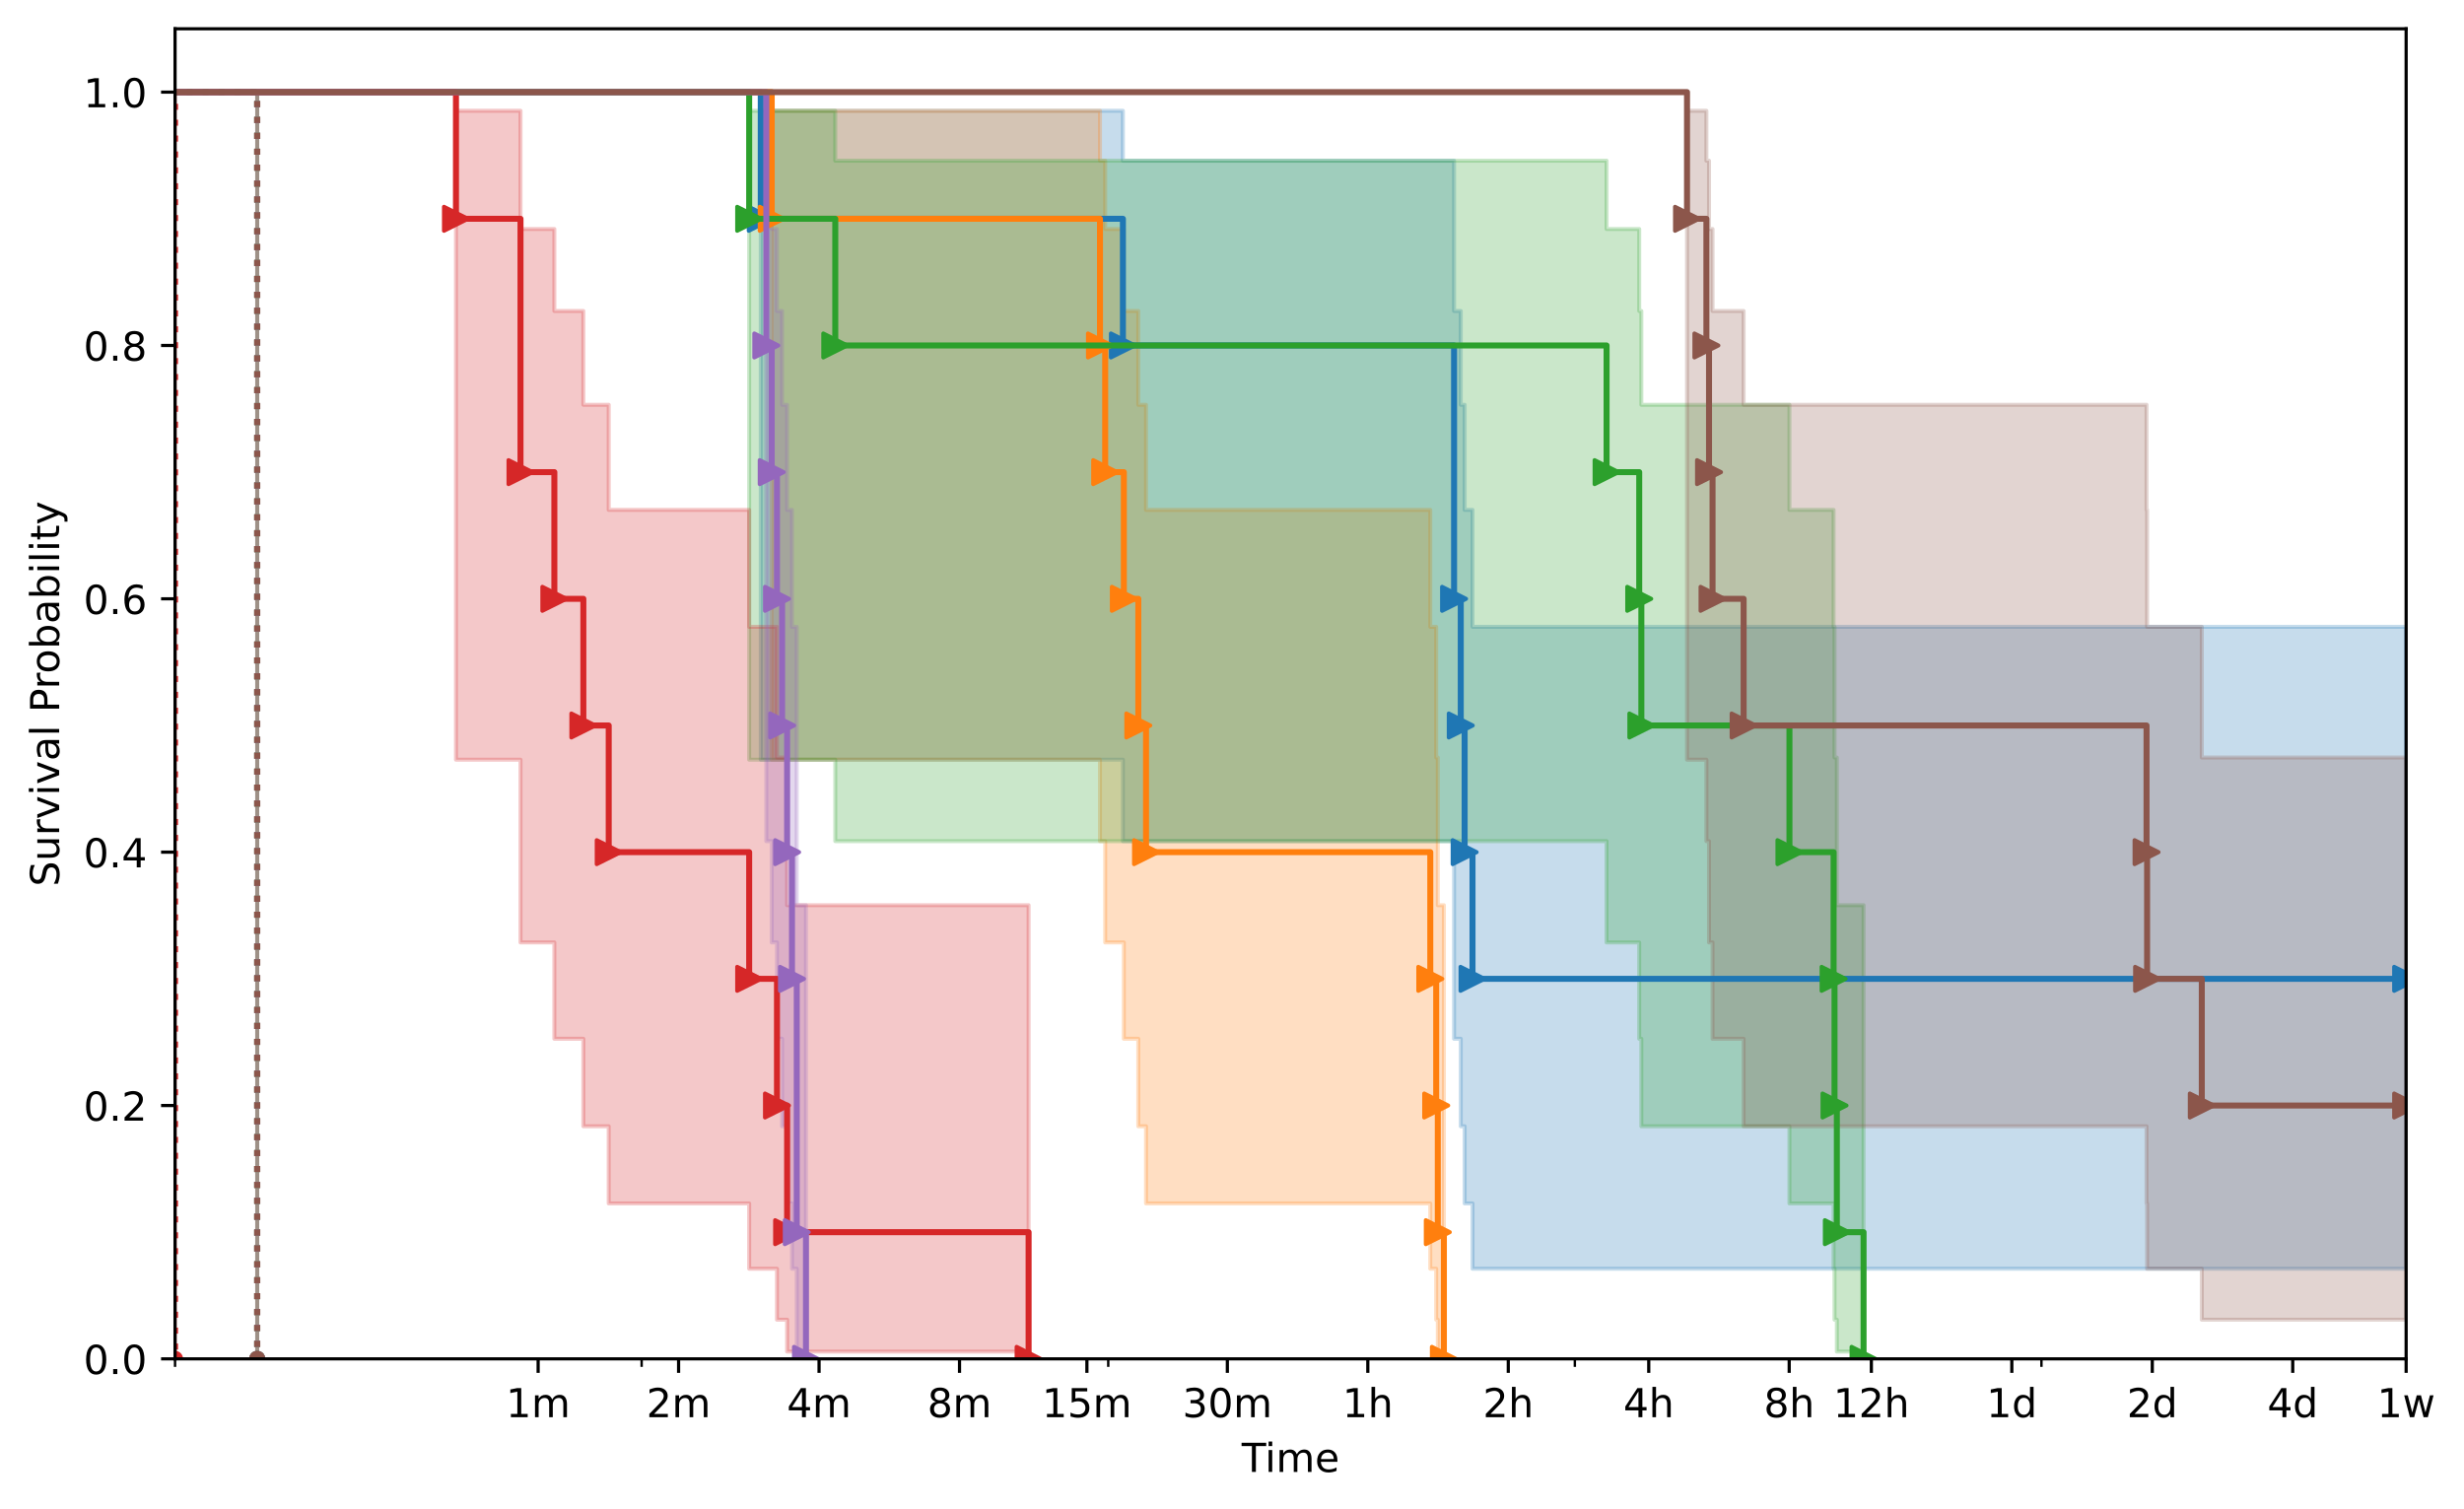 <?xml version="1.0" encoding="utf-8" standalone="no"?>
<!DOCTYPE svg PUBLIC "-//W3C//DTD SVG 1.1//EN"
  "http://www.w3.org/Graphics/SVG/1.1/DTD/svg11.dtd">
<!-- Created with matplotlib (https://matplotlib.org/) -->
<svg height="377.396pt" version="1.1" viewBox="0 0 616.252 377.396" width="616.252pt" xmlns="http://www.w3.org/2000/svg" xmlns:xlink="http://www.w3.org/1999/xlink">
 <defs>
  <style type="text/css">
*{stroke-linecap:butt;stroke-linejoin:round;}
  </style>
 </defs>
 <g id="figure_1">
  <g id="patch_1">
   <path d="M 0 377.396 
L 616.252 377.396 
L 616.252 0 
L 0 0 
z
" style="fill:#ffffff;"/>
  </g>
  <g id="axes_1">
   <g id="patch_2">
    <path d="M 43.781 339.84 
L 601.781 339.84 
L 601.781 7.2 
L 43.781 7.2 
z
" style="fill:#ffffff;"/>
   </g>
   <g id="PolyCollection_1">
    <defs>
     <path d="M -167.45 -354.356 
L -167.45 -354.356 
L 64.331 -354.356 
L 64.331 -37.556 
L 64.331 -37.556 
L 64.331 -37.556 
L 64.331 -354.356 
L -167.45 -354.356 
z
" id="m129695f689" style="stroke:#1f77b4;stroke-opacity:0.25;"/>
    </defs>
    <g clip-path="url(#p45598b5741)">
     <use style="fill:#1f77b4;fill-opacity:0.25;stroke:#1f77b4;stroke-opacity:0.25;" x="0" xlink:href="#m129695f689" y="377.396"/>
    </g>
   </g>
   <g id="PolyCollection_2">
    <path clip-path="url(#p45598b5741)" d="M -167.45 23.04 
L -167.45 23.04 
L 190.268 23.04 
L 190.268 189.991 
L 280.841 189.991 
L 280.841 210.367 
L 363.666 210.367 
L 363.666 259.794 
L 365.339 259.794 
L 365.339 281.674 
L 366.309 281.674 
L 366.309 300.971 
L 368.278 300.971 
L 368.278 317.305 
L 601.781 317.305 
L 601.781 317.305 
L 601.781 156.772 
L 601.781 156.772 
L 601.781 156.772 
L 368.278 156.772 
L 368.278 127.519 
L 366.309 127.519 
L 366.309 101.234 
L 365.339 101.234 
L 365.339 77.776 
L 363.666 77.776 
L 363.666 40.188 
L 280.841 40.188 
L 280.841 27.703 
L 190.268 27.703 
L 190.268 23.04 
L -167.45 23.04 
z
" style="fill:#1f77b4;fill-opacity:0.25;stroke:#1f77b4;stroke-opacity:0.25;"/>
   </g>
   <g id="PolyCollection_3">
    <defs>
     <path d="M -167.45 -354.356 
L -167.45 -354.356 
L 64.331 -354.356 
L 64.331 -37.556 
L 64.331 -37.556 
L 64.331 -37.556 
L 64.331 -354.356 
L -167.45 -354.356 
z
" id="mead6d50a33" style="stroke:#ff7f0e;stroke-opacity:0.25;"/>
    </defs>
    <g clip-path="url(#p45598b5741)">
     <use style="fill:#ff7f0e;fill-opacity:0.25;stroke:#ff7f0e;stroke-opacity:0.25;" x="0" xlink:href="#mead6d50a33" y="377.396"/>
    </g>
   </g>
   <g id="PolyCollection_4">
    <defs>
     <path d="M -167.45 -354.356 
L -167.45 -354.356 
L 193.008 -354.356 
L 193.008 -187.406 
L 275.106 -187.406 
L 275.106 -167.029 
L 276.409 -167.029 
L 276.409 -141.694 
L 281.076 -141.694 
L 281.076 -117.602 
L 284.697 -117.602 
L 284.697 -95.723 
L 286.626 -95.723 
L 286.626 -76.425 
L 357.719 -76.425 
L 357.719 -60.092 
L 359.197 -60.092 
L 359.197 -47.348 
L 359.597 -47.348 
L 359.597 -39.369 
L 361.119 -39.369 
L 361.119 -37.556 
L 361.119 -37.556 
L 361.119 -37.556 
L 361.119 -151.011 
L 359.597 -151.011 
L 359.597 -187.946 
L 359.197 -187.946 
L 359.197 -220.625 
L 357.719 -220.625 
L 357.719 -249.877 
L 286.626 -249.877 
L 286.626 -276.162 
L 284.697 -276.162 
L 284.697 -299.62 
L 281.076 -299.62 
L 281.076 -320.126 
L 276.409 -320.126 
L 276.409 -337.209 
L 275.106 -337.209 
L 275.106 -349.693 
L 193.008 -349.693 
L 193.008 -354.356 
L -167.45 -354.356 
z
" id="m2e09b0af01" style="stroke:#ff7f0e;stroke-opacity:0.25;"/>
    </defs>
    <g clip-path="url(#p45598b5741)">
     <use style="fill:#ff7f0e;fill-opacity:0.25;stroke:#ff7f0e;stroke-opacity:0.25;" x="0" xlink:href="#m2e09b0af01" y="377.396"/>
    </g>
   </g>
   <g id="PolyCollection_5">
    <defs>
     <path d="M -167.45 -354.356 
L -167.45 -354.356 
L 64.331 -354.356 
L 64.331 -37.556 
L 64.331 -37.556 
L 64.331 -37.556 
L 64.331 -354.356 
L -167.45 -354.356 
z
" id="mce9ca4645a" style="stroke:#2ca02c;stroke-opacity:0.25;"/>
    </defs>
    <g clip-path="url(#p45598b5741)">
     <use style="fill:#2ca02c;fill-opacity:0.25;stroke:#2ca02c;stroke-opacity:0.25;" x="0" xlink:href="#mce9ca4645a" y="377.396"/>
    </g>
   </g>
   <g id="PolyCollection_6">
    <path clip-path="url(#p45598b5741)" d="M -167.45 23.04 
L -167.45 23.04 
L 187.371 23.04 
L 187.371 189.991 
L 208.904 189.991 
L 208.904 210.367 
L 401.808 210.367 
L 401.808 235.703 
L 409.975 235.703 
L 409.975 259.794 
L 410.507 259.794 
L 410.507 281.674 
L 447.544 281.674 
L 447.544 300.971 
L 458.587 300.971 
L 458.587 317.305 
L 458.819 317.305 
L 458.819 330.048 
L 459.4 330.048 
L 459.4 338.027 
L 466.082 338.027 
L 466.082 339.84 
L 466.082 339.84 
L 466.082 339.84 
L 466.082 226.385 
L 459.4 226.385 
L 459.4 189.45 
L 458.819 189.45 
L 458.819 156.772 
L 458.587 156.772 
L 458.587 127.519 
L 447.544 127.519 
L 447.544 101.234 
L 410.507 101.234 
L 410.507 77.776 
L 409.975 77.776 
L 409.975 57.271 
L 401.808 57.271 
L 401.808 40.188 
L 208.904 40.188 
L 208.904 27.703 
L 187.371 27.703 
L 187.371 23.04 
L -167.45 23.04 
z
" style="fill:#2ca02c;fill-opacity:0.25;stroke:#2ca02c;stroke-opacity:0.25;"/>
   </g>
   <g id="PolyCollection_7">
    <defs>
     <path d="M -167.45 -354.356 
L -167.45 -354.356 
L 43.781 -354.356 
L 43.781 -37.556 
L 43.781 -37.556 
L 43.781 -37.556 
L 43.781 -354.356 
L -167.45 -354.356 
z
" id="m437f30737a" style="stroke:#d62728;stroke-opacity:0.25;"/>
    </defs>
    <g clip-path="url(#p45598b5741)">
     <use style="fill:#d62728;fill-opacity:0.25;stroke:#d62728;stroke-opacity:0.25;" x="0" xlink:href="#m437f30737a" y="377.396"/>
    </g>
   </g>
   <g id="PolyCollection_8">
    <defs>
     <path d="M -167.45 -354.356 
L -167.45 -354.356 
L 114.04 -354.356 
L 114.04 -187.406 
L 130.179 -187.406 
L 130.179 -141.694 
L 138.646 -141.694 
L 138.646 -117.602 
L 145.898 -117.602 
L 145.898 -95.723 
L 152.242 -95.723 
L 152.242 -76.425 
L 187.371 -76.425 
L 187.371 -60.092 
L 194.324 -60.092 
L 194.324 -47.348 
L 196.859 -47.348 
L 196.859 -39.369 
L 257.256 -39.369 
L 257.256 -37.556 
L 257.256 -37.556 
L 257.256 -37.556 
L 257.256 -151.011 
L 196.859 -151.011 
L 196.859 -187.946 
L 194.324 -187.946 
L 194.324 -220.625 
L 187.371 -220.625 
L 187.371 -249.877 
L 152.242 -249.877 
L 152.242 -276.162 
L 145.898 -276.162 
L 145.898 -299.62 
L 138.646 -299.62 
L 138.646 -320.126 
L 130.179 -320.126 
L 130.179 -349.693 
L 114.04 -349.693 
L 114.04 -354.356 
L -167.45 -354.356 
z
" id="mcc48595fce" style="stroke:#d62728;stroke-opacity:0.25;"/>
    </defs>
    <g clip-path="url(#p45598b5741)">
     <use style="fill:#d62728;fill-opacity:0.25;stroke:#d62728;stroke-opacity:0.25;" x="0" xlink:href="#mcc48595fce" y="377.396"/>
    </g>
   </g>
   <g id="PolyCollection_9">
    <defs>
     <path d="M -167.45 -354.356 
L -167.45 -354.356 
L 64.331 -354.356 
L 64.331 -37.556 
L 64.331 -37.556 
L 64.331 -37.556 
L 64.331 -354.356 
L -167.45 -354.356 
z
" id="me01336f6b2" style="stroke:#9467bd;stroke-opacity:0.25;"/>
    </defs>
    <g clip-path="url(#p45598b5741)">
     <use style="fill:#9467bd;fill-opacity:0.25;stroke:#9467bd;stroke-opacity:0.25;" x="0" xlink:href="#me01336f6b2" y="377.396"/>
    </g>
   </g>
   <g id="PolyCollection_10">
    <defs>
     <path d="M -167.45 -354.356 
L -167.45 -354.356 
L 191.656 -354.356 
L 191.656 -167.029 
L 193.008 -167.029 
L 193.008 -141.694 
L 194.324 -141.694 
L 194.324 -117.602 
L 195.608 -117.602 
L 195.608 -95.723 
L 196.859 -95.723 
L 196.859 -76.425 
L 198.08 -76.425 
L 198.08 -60.092 
L 199.273 -60.092 
L 199.273 -39.369 
L 201.577 -39.369 
L 201.577 -37.556 
L 201.577 -37.556 
L 201.577 -37.556 
L 201.577 -151.011 
L 199.273 -151.011 
L 199.273 -220.625 
L 198.08 -220.625 
L 198.08 -249.877 
L 196.859 -249.877 
L 196.859 -276.162 
L 195.608 -276.162 
L 195.608 -299.62 
L 194.324 -299.62 
L 194.324 -320.126 
L 193.008 -320.126 
L 193.008 -337.209 
L 191.656 -337.209 
L 191.656 -354.356 
L -167.45 -354.356 
z
" id="md5d12f2bba" style="stroke:#9467bd;stroke-opacity:0.25;"/>
    </defs>
    <g clip-path="url(#p45598b5741)">
     <use style="fill:#9467bd;fill-opacity:0.25;stroke:#9467bd;stroke-opacity:0.25;" x="0" xlink:href="#md5d12f2bba" y="377.396"/>
    </g>
   </g>
   <g id="PolyCollection_11">
    <defs>
     <path d="M -167.45 -354.356 
L -167.45 -354.356 
L 64.331 -354.356 
L 64.331 -37.556 
L 64.331 -37.556 
L 64.331 -37.556 
L 64.331 -354.356 
L -167.45 -354.356 
z
" id="mdd71a6bed8" style="stroke:#8c564b;stroke-opacity:0.25;"/>
    </defs>
    <g clip-path="url(#p45598b5741)">
     <use style="fill:#8c564b;fill-opacity:0.25;stroke:#8c564b;stroke-opacity:0.25;" x="0" xlink:href="#mdd71a6bed8" y="377.396"/>
    </g>
   </g>
   <g id="PolyCollection_12">
    <path clip-path="url(#p45598b5741)" d="M -167.45 23.04 
L -167.45 23.04 
L 421.929 23.04 
L 421.929 189.991 
L 426.774 189.991 
L 426.774 210.367 
L 427.432 210.367 
L 427.432 235.703 
L 428.313 235.703 
L 428.313 259.794 
L 436.085 259.794 
L 436.085 281.674 
L 536.855 281.674 
L 536.855 300.971 
L 536.993 300.971 
L 536.993 317.305 
L 550.675 317.305 
L 550.675 330.048 
L 601.781 330.048 
L 601.781 330.048 
L 601.781 189.45 
L 601.781 189.45 
L 601.781 189.45 
L 550.675 189.45 
L 550.675 156.772 
L 536.993 156.772 
L 536.993 127.519 
L 536.855 127.519 
L 536.855 101.234 
L 436.085 101.234 
L 436.085 77.776 
L 428.313 77.776 
L 428.313 57.271 
L 427.432 57.271 
L 427.432 40.188 
L 426.774 40.188 
L 426.774 27.703 
L 421.929 27.703 
L 421.929 23.04 
L -167.45 23.04 
z
" style="fill:#8c564b;fill-opacity:0.25;stroke:#8c564b;stroke-opacity:0.25;"/>
   </g>
   <g id="matplotlib.axis_1">
    <g id="xtick_1">
     <g id="line2d_1">
      <defs>
       <path d="M 0 0 
L 0 3.5 
" id="m303463cc18" style="stroke:#000000;stroke-width:0.8;"/>
      </defs>
      <g>
       <use style="stroke:#000000;stroke-width:0.8;" x="134.589" xlink:href="#m303463cc18" y="339.84"/>
      </g>
     </g>
     <g id="text_1">
      <!-- 1m -->
      <defs>
       <path d="M 12.406 8.297 
L 28.516 8.297 
L 28.516 63.922 
L 10.984 60.406 
L 10.984 69.391 
L 28.422 72.906 
L 38.281 72.906 
L 38.281 8.297 
L 54.391 8.297 
L 54.391 0 
L 12.406 0 
z
" id="DejaVuSans-49"/>
       <path d="M 52 44.188 
Q 55.375 50.25 60.062 53.125 
Q 64.75 56 71.094 56 
Q 79.641 56 84.281 50.016 
Q 88.922 44.047 88.922 33.016 
L 88.922 0 
L 79.891 0 
L 79.891 32.719 
Q 79.891 40.578 77.094 44.375 
Q 74.312 48.188 68.609 48.188 
Q 61.625 48.188 57.562 43.547 
Q 53.516 38.922 53.516 30.906 
L 53.516 0 
L 44.484 0 
L 44.484 32.719 
Q 44.484 40.625 41.703 44.406 
Q 38.922 48.188 33.109 48.188 
Q 26.219 48.188 22.156 43.531 
Q 18.109 38.875 18.109 30.906 
L 18.109 0 
L 9.078 0 
L 9.078 54.688 
L 18.109 54.688 
L 18.109 46.188 
Q 21.188 51.219 25.484 53.609 
Q 29.781 56 35.688 56 
Q 41.656 56 45.828 52.969 
Q 50 49.953 52 44.188 
z
" id="DejaVuSans-109"/>
      </defs>
      <g transform="translate(126.538 354.438)scale(0.1 -0.1)">
       <use xlink:href="#DejaVuSans-49"/>
       <use x="63.623" xlink:href="#DejaVuSans-109"/>
      </g>
     </g>
    </g>
    <g id="xtick_2">
     <g id="line2d_2">
      <g>
       <use style="stroke:#000000;stroke-width:0.8;" x="169.719" xlink:href="#m303463cc18" y="339.84"/>
      </g>
     </g>
     <g id="text_2">
      <!-- 2m -->
      <defs>
       <path d="M 19.188 8.297 
L 53.609 8.297 
L 53.609 0 
L 7.328 0 
L 7.328 8.297 
Q 12.938 14.109 22.625 23.891 
Q 32.328 33.688 34.812 36.531 
Q 39.547 41.844 41.422 45.531 
Q 43.312 49.219 43.312 52.781 
Q 43.312 58.594 39.234 62.25 
Q 35.156 65.922 28.609 65.922 
Q 23.969 65.922 18.812 64.312 
Q 13.672 62.703 7.812 59.422 
L 7.812 69.391 
Q 13.766 71.781 18.938 73 
Q 24.125 74.219 28.422 74.219 
Q 39.75 74.219 46.484 68.547 
Q 53.219 62.891 53.219 53.422 
Q 53.219 48.922 51.531 44.891 
Q 49.859 40.875 45.406 35.406 
Q 44.188 33.984 37.641 27.219 
Q 31.109 20.453 19.188 8.297 
z
" id="DejaVuSans-50"/>
      </defs>
      <g transform="translate(161.667 354.438)scale(0.1 -0.1)">
       <use xlink:href="#DejaVuSans-50"/>
       <use x="63.623" xlink:href="#DejaVuSans-109"/>
      </g>
     </g>
    </g>
    <g id="xtick_3">
     <g id="line2d_3">
      <g>
       <use style="stroke:#000000;stroke-width:0.8;" x="204.848" xlink:href="#m303463cc18" y="339.84"/>
      </g>
     </g>
     <g id="text_3">
      <!-- 4m -->
      <defs>
       <path d="M 37.797 64.312 
L 12.891 25.391 
L 37.797 25.391 
z
M 35.203 72.906 
L 47.609 72.906 
L 47.609 25.391 
L 58.016 25.391 
L 58.016 17.188 
L 47.609 17.188 
L 47.609 0 
L 37.797 0 
L 37.797 17.188 
L 4.891 17.188 
L 4.891 26.703 
z
" id="DejaVuSans-52"/>
      </defs>
      <g transform="translate(196.796 354.438)scale(0.1 -0.1)">
       <use xlink:href="#DejaVuSans-52"/>
       <use x="63.623" xlink:href="#DejaVuSans-109"/>
      </g>
     </g>
    </g>
    <g id="xtick_4">
     <g id="line2d_4">
      <g>
       <use style="stroke:#000000;stroke-width:0.8;" x="239.977" xlink:href="#m303463cc18" y="339.84"/>
      </g>
     </g>
     <g id="text_4">
      <!-- 8m -->
      <defs>
       <path d="M 31.781 34.625 
Q 24.75 34.625 20.719 30.859 
Q 16.703 27.094 16.703 20.516 
Q 16.703 13.922 20.719 10.156 
Q 24.75 6.391 31.781 6.391 
Q 38.812 6.391 42.859 10.172 
Q 46.922 13.969 46.922 20.516 
Q 46.922 27.094 42.891 30.859 
Q 38.875 34.625 31.781 34.625 
z
M 21.922 38.812 
Q 15.578 40.375 12.031 44.719 
Q 8.5 49.078 8.5 55.328 
Q 8.5 64.062 14.719 69.141 
Q 20.953 74.219 31.781 74.219 
Q 42.672 74.219 48.875 69.141 
Q 55.078 64.062 55.078 55.328 
Q 55.078 49.078 51.531 44.719 
Q 48 40.375 41.703 38.812 
Q 48.828 37.156 52.797 32.312 
Q 56.781 27.484 56.781 20.516 
Q 56.781 9.906 50.312 4.234 
Q 43.844 -1.422 31.781 -1.422 
Q 19.734 -1.422 13.25 4.234 
Q 6.781 9.906 6.781 20.516 
Q 6.781 27.484 10.781 32.312 
Q 14.797 37.156 21.922 38.812 
z
M 18.312 54.391 
Q 18.312 48.734 21.844 45.562 
Q 25.391 42.391 31.781 42.391 
Q 38.141 42.391 41.719 45.562 
Q 45.312 48.734 45.312 54.391 
Q 45.312 60.062 41.719 63.234 
Q 38.141 66.406 31.781 66.406 
Q 25.391 66.406 21.844 63.234 
Q 18.312 60.062 18.312 54.391 
z
" id="DejaVuSans-56"/>
      </defs>
      <g transform="translate(231.926 354.438)scale(0.1 -0.1)">
       <use xlink:href="#DejaVuSans-56"/>
       <use x="63.623" xlink:href="#DejaVuSans-109"/>
      </g>
     </g>
    </g>
    <g id="xtick_5">
     <g id="line2d_5">
      <g>
       <use style="stroke:#000000;stroke-width:0.8;" x="271.836" xlink:href="#m303463cc18" y="339.84"/>
      </g>
     </g>
     <g id="text_5">
      <!-- 15m -->
      <defs>
       <path d="M 10.797 72.906 
L 49.516 72.906 
L 49.516 64.594 
L 19.828 64.594 
L 19.828 46.734 
Q 21.969 47.469 24.109 47.828 
Q 26.266 48.188 28.422 48.188 
Q 40.625 48.188 47.75 41.5 
Q 54.891 34.812 54.891 23.391 
Q 54.891 11.625 47.562 5.094 
Q 40.234 -1.422 26.906 -1.422 
Q 22.312 -1.422 17.547 -0.641 
Q 12.797 0.141 7.719 1.703 
L 7.719 11.625 
Q 12.109 9.234 16.797 8.062 
Q 21.484 6.891 26.703 6.891 
Q 35.156 6.891 40.078 11.328 
Q 45.016 15.766 45.016 23.391 
Q 45.016 31 40.078 35.438 
Q 35.156 39.891 26.703 39.891 
Q 22.75 39.891 18.812 39.016 
Q 14.891 38.141 10.797 36.281 
z
" id="DejaVuSans-53"/>
      </defs>
      <g transform="translate(260.603 354.438)scale(0.1 -0.1)">
       <use xlink:href="#DejaVuSans-49"/>
       <use x="63.623" xlink:href="#DejaVuSans-53"/>
       <use x="127.246" xlink:href="#DejaVuSans-109"/>
      </g>
     </g>
    </g>
    <g id="xtick_6">
     <g id="line2d_6">
      <g>
       <use style="stroke:#000000;stroke-width:0.8;" x="306.965" xlink:href="#m303463cc18" y="339.84"/>
      </g>
     </g>
     <g id="text_6">
      <!-- 30m -->
      <defs>
       <path d="M 40.578 39.312 
Q 47.656 37.797 51.625 33 
Q 55.609 28.219 55.609 21.188 
Q 55.609 10.406 48.188 4.484 
Q 40.766 -1.422 27.094 -1.422 
Q 22.516 -1.422 17.656 -0.516 
Q 12.797 0.391 7.625 2.203 
L 7.625 11.719 
Q 11.719 9.328 16.594 8.109 
Q 21.484 6.891 26.812 6.891 
Q 36.078 6.891 40.938 10.547 
Q 45.797 14.203 45.797 21.188 
Q 45.797 27.641 41.281 31.266 
Q 36.766 34.906 28.719 34.906 
L 20.219 34.906 
L 20.219 43.016 
L 29.109 43.016 
Q 36.375 43.016 40.234 45.922 
Q 44.094 48.828 44.094 54.297 
Q 44.094 59.906 40.109 62.906 
Q 36.141 65.922 28.719 65.922 
Q 24.656 65.922 20.016 65.031 
Q 15.375 64.156 9.812 62.312 
L 9.812 71.094 
Q 15.438 72.656 20.344 73.438 
Q 25.25 74.219 29.594 74.219 
Q 40.828 74.219 47.359 69.109 
Q 53.906 64.016 53.906 55.328 
Q 53.906 49.266 50.438 45.094 
Q 46.969 40.922 40.578 39.312 
z
" id="DejaVuSans-51"/>
       <path d="M 31.781 66.406 
Q 24.172 66.406 20.328 58.906 
Q 16.5 51.422 16.5 36.375 
Q 16.5 21.391 20.328 13.891 
Q 24.172 6.391 31.781 6.391 
Q 39.453 6.391 43.281 13.891 
Q 47.125 21.391 47.125 36.375 
Q 47.125 51.422 43.281 58.906 
Q 39.453 66.406 31.781 66.406 
z
M 31.781 74.219 
Q 44.047 74.219 50.516 64.516 
Q 56.984 54.828 56.984 36.375 
Q 56.984 17.969 50.516 8.266 
Q 44.047 -1.422 31.781 -1.422 
Q 19.531 -1.422 13.062 8.266 
Q 6.594 17.969 6.594 36.375 
Q 6.594 54.828 13.062 64.516 
Q 19.531 74.219 31.781 74.219 
z
" id="DejaVuSans-48"/>
      </defs>
      <g transform="translate(295.732 354.438)scale(0.1 -0.1)">
       <use xlink:href="#DejaVuSans-51"/>
       <use x="63.623" xlink:href="#DejaVuSans-48"/>
       <use x="127.246" xlink:href="#DejaVuSans-109"/>
      </g>
     </g>
    </g>
    <g id="xtick_7">
     <g id="line2d_7">
      <g>
       <use style="stroke:#000000;stroke-width:0.8;" x="342.094" xlink:href="#m303463cc18" y="339.84"/>
      </g>
     </g>
     <g id="text_7">
      <!-- 1h -->
      <defs>
       <path d="M 54.891 33.016 
L 54.891 0 
L 45.906 0 
L 45.906 32.719 
Q 45.906 40.484 42.875 44.328 
Q 39.844 48.188 33.797 48.188 
Q 26.516 48.188 22.312 43.547 
Q 18.109 38.922 18.109 30.906 
L 18.109 0 
L 9.078 0 
L 9.078 75.984 
L 18.109 75.984 
L 18.109 46.188 
Q 21.344 51.125 25.703 53.562 
Q 30.078 56 35.797 56 
Q 45.219 56 50.047 50.172 
Q 54.891 44.344 54.891 33.016 
z
" id="DejaVuSans-104"/>
      </defs>
      <g transform="translate(335.744 354.438)scale(0.1 -0.1)">
       <use xlink:href="#DejaVuSans-49"/>
       <use x="63.623" xlink:href="#DejaVuSans-104"/>
      </g>
     </g>
    </g>
    <g id="xtick_8">
     <g id="line2d_8">
      <g>
       <use style="stroke:#000000;stroke-width:0.8;" x="377.224" xlink:href="#m303463cc18" y="339.84"/>
      </g>
     </g>
     <g id="text_8">
      <!-- 2h -->
      <g transform="translate(370.874 354.438)scale(0.1 -0.1)">
       <use xlink:href="#DejaVuSans-50"/>
       <use x="63.623" xlink:href="#DejaVuSans-104"/>
      </g>
     </g>
    </g>
    <g id="xtick_9">
     <g id="line2d_9">
      <g>
       <use style="stroke:#000000;stroke-width:0.8;" x="412.353" xlink:href="#m303463cc18" y="339.84"/>
      </g>
     </g>
     <g id="text_9">
      <!-- 4h -->
      <g transform="translate(406.003 354.438)scale(0.1 -0.1)">
       <use xlink:href="#DejaVuSans-52"/>
       <use x="63.623" xlink:href="#DejaVuSans-104"/>
      </g>
     </g>
    </g>
    <g id="xtick_10">
     <g id="line2d_10">
      <g>
       <use style="stroke:#000000;stroke-width:0.8;" x="447.482" xlink:href="#m303463cc18" y="339.84"/>
      </g>
     </g>
     <g id="text_10">
      <!-- 8h -->
      <g transform="translate(441.132 354.438)scale(0.1 -0.1)">
       <use xlink:href="#DejaVuSans-56"/>
       <use x="63.623" xlink:href="#DejaVuSans-104"/>
      </g>
     </g>
    </g>
    <g id="xtick_11">
     <g id="line2d_11">
      <g>
       <use style="stroke:#000000;stroke-width:0.8;" x="468.031" xlink:href="#m303463cc18" y="339.84"/>
      </g>
     </g>
     <g id="text_11">
      <!-- 12h -->
      <g transform="translate(458.5 354.438)scale(0.1 -0.1)">
       <use xlink:href="#DejaVuSans-49"/>
       <use x="63.623" xlink:href="#DejaVuSans-50"/>
       <use x="127.246" xlink:href="#DejaVuSans-104"/>
      </g>
     </g>
    </g>
    <g id="xtick_12">
     <g id="line2d_12">
      <g>
       <use style="stroke:#000000;stroke-width:0.8;" x="503.161" xlink:href="#m303463cc18" y="339.84"/>
      </g>
     </g>
     <g id="text_12">
      <!-- 1d -->
      <defs>
       <path d="M 45.406 46.391 
L 45.406 75.984 
L 54.391 75.984 
L 54.391 0 
L 45.406 0 
L 45.406 8.203 
Q 42.578 3.328 38.25 0.953 
Q 33.938 -1.422 27.875 -1.422 
Q 17.969 -1.422 11.734 6.484 
Q 5.516 14.406 5.516 27.297 
Q 5.516 40.188 11.734 48.094 
Q 17.969 56 27.875 56 
Q 33.938 56 38.25 53.625 
Q 42.578 51.266 45.406 46.391 
z
M 14.797 27.297 
Q 14.797 17.391 18.875 11.75 
Q 22.953 6.109 30.078 6.109 
Q 37.203 6.109 41.297 11.75 
Q 45.406 17.391 45.406 27.297 
Q 45.406 37.203 41.297 42.844 
Q 37.203 48.484 30.078 48.484 
Q 22.953 48.484 18.875 42.844 
Q 14.797 37.203 14.797 27.297 
z
" id="DejaVuSans-100"/>
      </defs>
      <g transform="translate(496.805 354.438)scale(0.1 -0.1)">
       <use xlink:href="#DejaVuSans-49"/>
       <use x="63.623" xlink:href="#DejaVuSans-100"/>
      </g>
     </g>
    </g>
    <g id="xtick_13">
     <g id="line2d_13">
      <g>
       <use style="stroke:#000000;stroke-width:0.8;" x="538.29" xlink:href="#m303463cc18" y="339.84"/>
      </g>
     </g>
     <g id="text_13">
      <!-- 2d -->
      <g transform="translate(531.935 354.438)scale(0.1 -0.1)">
       <use xlink:href="#DejaVuSans-50"/>
       <use x="63.623" xlink:href="#DejaVuSans-100"/>
      </g>
     </g>
    </g>
    <g id="xtick_14">
     <g id="line2d_14">
      <g>
       <use style="stroke:#000000;stroke-width:0.8;" x="573.419" xlink:href="#m303463cc18" y="339.84"/>
      </g>
     </g>
     <g id="text_14">
      <!-- 4d -->
      <g transform="translate(567.064 354.438)scale(0.1 -0.1)">
       <use xlink:href="#DejaVuSans-52"/>
       <use x="63.623" xlink:href="#DejaVuSans-100"/>
      </g>
     </g>
    </g>
    <g id="xtick_15">
     <g id="line2d_15">
      <g>
       <use style="stroke:#000000;stroke-width:0.8;" x="601.781" xlink:href="#m303463cc18" y="339.84"/>
      </g>
     </g>
     <g id="text_15">
      <!-- 1w -->
      <defs>
       <path d="M 4.203 54.688 
L 13.188 54.688 
L 24.422 12.016 
L 35.594 54.688 
L 46.188 54.688 
L 57.422 12.016 
L 68.609 54.688 
L 77.594 54.688 
L 63.281 0 
L 52.688 0 
L 40.922 44.828 
L 29.109 0 
L 18.5 0 
z
" id="DejaVuSans-119"/>
      </defs>
      <g transform="translate(594.511 354.438)scale(0.1 -0.1)">
       <use xlink:href="#DejaVuSans-49"/>
       <use x="63.623" xlink:href="#DejaVuSans-119"/>
      </g>
     </g>
    </g>
    <g id="xtick_16">
     <g id="line2d_16">
      <defs>
       <path d="M 0 0 
L 0 2 
" id="mb4d9b886cf" style="stroke:#000000;stroke-width:0.6;"/>
      </defs>
      <g>
       <use style="stroke:#000000;stroke-width:0.6;" x="43.781" xlink:href="#mb4d9b886cf" y="339.84"/>
      </g>
     </g>
    </g>
    <g id="xtick_17">
     <g id="line2d_17">
      <g>
       <use style="stroke:#000000;stroke-width:0.6;" x="160.478" xlink:href="#mb4d9b886cf" y="339.84"/>
      </g>
     </g>
    </g>
    <g id="xtick_18">
     <g id="line2d_18">
      <g>
       <use style="stroke:#000000;stroke-width:0.6;" x="277.175" xlink:href="#mb4d9b886cf" y="339.84"/>
      </g>
     </g>
    </g>
    <g id="xtick_19">
     <g id="line2d_19">
      <g>
       <use style="stroke:#000000;stroke-width:0.6;" x="393.872" xlink:href="#mb4d9b886cf" y="339.84"/>
      </g>
     </g>
    </g>
    <g id="xtick_20">
     <g id="line2d_20">
      <g>
       <use style="stroke:#000000;stroke-width:0.6;" x="510.569" xlink:href="#mb4d9b886cf" y="339.84"/>
      </g>
     </g>
    </g>
    <g id="text_16">
     <!-- Time -->
     <defs>
      <path d="M -0.297 72.906 
L 61.375 72.906 
L 61.375 64.594 
L 35.5 64.594 
L 35.5 0 
L 25.594 0 
L 25.594 64.594 
L -0.297 64.594 
z
" id="DejaVuSans-84"/>
      <path d="M 9.422 54.688 
L 18.406 54.688 
L 18.406 0 
L 9.422 0 
z
M 9.422 75.984 
L 18.406 75.984 
L 18.406 64.594 
L 9.422 64.594 
z
" id="DejaVuSans-105"/>
      <path d="M 56.203 29.594 
L 56.203 25.203 
L 14.891 25.203 
Q 15.484 15.922 20.484 11.062 
Q 25.484 6.203 34.422 6.203 
Q 39.594 6.203 44.453 7.469 
Q 49.312 8.734 54.109 11.281 
L 54.109 2.781 
Q 49.266 0.734 44.188 -0.344 
Q 39.109 -1.422 33.891 -1.422 
Q 20.797 -1.422 13.156 6.188 
Q 5.516 13.812 5.516 26.812 
Q 5.516 40.234 12.766 48.109 
Q 20.016 56 32.328 56 
Q 43.359 56 49.781 48.891 
Q 56.203 41.797 56.203 29.594 
z
M 47.219 32.234 
Q 47.125 39.594 43.094 43.984 
Q 39.062 48.391 32.422 48.391 
Q 24.906 48.391 20.391 44.141 
Q 15.875 39.891 15.188 32.172 
z
" id="DejaVuSans-101"/>
     </defs>
     <g transform="translate(310.548 368.117)scale(0.1 -0.1)">
      <use xlink:href="#DejaVuSans-84"/>
      <use x="57.959" xlink:href="#DejaVuSans-105"/>
      <use x="85.742" xlink:href="#DejaVuSans-109"/>
      <use x="183.154" xlink:href="#DejaVuSans-101"/>
     </g>
    </g>
   </g>
   <g id="matplotlib.axis_2">
    <g id="ytick_1">
     <g id="line2d_21">
      <defs>
       <path d="M 0 0 
L -3.5 0 
" id="m3ca7148eee" style="stroke:#000000;stroke-width:0.8;"/>
      </defs>
      <g>
       <use style="stroke:#000000;stroke-width:0.8;" x="43.781" xlink:href="#m3ca7148eee" y="339.84"/>
      </g>
     </g>
     <g id="text_17">
      <!-- 0.0 -->
      <defs>
       <path d="M 10.688 12.406 
L 21 12.406 
L 21 0 
L 10.688 0 
z
" id="DejaVuSans-46"/>
      </defs>
      <g transform="translate(20.878 343.639)scale(0.1 -0.1)">
       <use xlink:href="#DejaVuSans-48"/>
       <use x="63.623" xlink:href="#DejaVuSans-46"/>
       <use x="95.41" xlink:href="#DejaVuSans-48"/>
      </g>
     </g>
    </g>
    <g id="ytick_2">
     <g id="line2d_22">
      <g>
       <use style="stroke:#000000;stroke-width:0.8;" x="43.781" xlink:href="#m3ca7148eee" y="276.48"/>
      </g>
     </g>
     <g id="text_18">
      <!-- 0.2 -->
      <g transform="translate(20.878 280.279)scale(0.1 -0.1)">
       <use xlink:href="#DejaVuSans-48"/>
       <use x="63.623" xlink:href="#DejaVuSans-46"/>
       <use x="95.41" xlink:href="#DejaVuSans-50"/>
      </g>
     </g>
    </g>
    <g id="ytick_3">
     <g id="line2d_23">
      <g>
       <use style="stroke:#000000;stroke-width:0.8;" x="43.781" xlink:href="#m3ca7148eee" y="213.12"/>
      </g>
     </g>
     <g id="text_19">
      <!-- 0.4 -->
      <g transform="translate(20.878 216.919)scale(0.1 -0.1)">
       <use xlink:href="#DejaVuSans-48"/>
       <use x="63.623" xlink:href="#DejaVuSans-46"/>
       <use x="95.41" xlink:href="#DejaVuSans-52"/>
      </g>
     </g>
    </g>
    <g id="ytick_4">
     <g id="line2d_24">
      <g>
       <use style="stroke:#000000;stroke-width:0.8;" x="43.781" xlink:href="#m3ca7148eee" y="149.76"/>
      </g>
     </g>
     <g id="text_20">
      <!-- 0.6 -->
      <defs>
       <path d="M 33.016 40.375 
Q 26.375 40.375 22.484 35.828 
Q 18.609 31.297 18.609 23.391 
Q 18.609 15.531 22.484 10.953 
Q 26.375 6.391 33.016 6.391 
Q 39.656 6.391 43.531 10.953 
Q 47.406 15.531 47.406 23.391 
Q 47.406 31.297 43.531 35.828 
Q 39.656 40.375 33.016 40.375 
z
M 52.594 71.297 
L 52.594 62.312 
Q 48.875 64.062 45.094 64.984 
Q 41.312 65.922 37.594 65.922 
Q 27.828 65.922 22.672 59.328 
Q 17.531 52.734 16.797 39.406 
Q 19.672 43.656 24.016 45.922 
Q 28.375 48.188 33.594 48.188 
Q 44.578 48.188 50.953 41.516 
Q 57.328 34.859 57.328 23.391 
Q 57.328 12.156 50.688 5.359 
Q 44.047 -1.422 33.016 -1.422 
Q 20.359 -1.422 13.672 8.266 
Q 6.984 17.969 6.984 36.375 
Q 6.984 53.656 15.188 63.938 
Q 23.391 74.219 37.203 74.219 
Q 40.922 74.219 44.703 73.484 
Q 48.484 72.75 52.594 71.297 
z
" id="DejaVuSans-54"/>
      </defs>
      <g transform="translate(20.878 153.559)scale(0.1 -0.1)">
       <use xlink:href="#DejaVuSans-48"/>
       <use x="63.623" xlink:href="#DejaVuSans-46"/>
       <use x="95.41" xlink:href="#DejaVuSans-54"/>
      </g>
     </g>
    </g>
    <g id="ytick_5">
     <g id="line2d_25">
      <g>
       <use style="stroke:#000000;stroke-width:0.8;" x="43.781" xlink:href="#m3ca7148eee" y="86.4"/>
      </g>
     </g>
     <g id="text_21">
      <!-- 0.8 -->
      <g transform="translate(20.878 90.199)scale(0.1 -0.1)">
       <use xlink:href="#DejaVuSans-48"/>
       <use x="63.623" xlink:href="#DejaVuSans-46"/>
       <use x="95.41" xlink:href="#DejaVuSans-56"/>
      </g>
     </g>
    </g>
    <g id="ytick_6">
     <g id="line2d_26">
      <g>
       <use style="stroke:#000000;stroke-width:0.8;" x="43.781" xlink:href="#m3ca7148eee" y="23.04"/>
      </g>
     </g>
     <g id="text_22">
      <!-- 1.0 -->
      <g transform="translate(20.878 26.839)scale(0.1 -0.1)">
       <use xlink:href="#DejaVuSans-49"/>
       <use x="63.623" xlink:href="#DejaVuSans-46"/>
       <use x="95.41" xlink:href="#DejaVuSans-48"/>
      </g>
     </g>
    </g>
    <g id="text_23">
     <!-- Survival Probability -->
     <defs>
      <path d="M 53.516 70.516 
L 53.516 60.891 
Q 47.906 63.578 42.922 64.891 
Q 37.938 66.219 33.297 66.219 
Q 25.25 66.219 20.875 63.094 
Q 16.5 59.969 16.5 54.203 
Q 16.5 49.359 19.406 46.891 
Q 22.312 44.438 30.422 42.922 
L 36.375 41.703 
Q 47.406 39.594 52.656 34.297 
Q 57.906 29 57.906 20.125 
Q 57.906 9.516 50.797 4.047 
Q 43.703 -1.422 29.984 -1.422 
Q 24.812 -1.422 18.969 -0.25 
Q 13.141 0.922 6.891 3.219 
L 6.891 13.375 
Q 12.891 10.016 18.656 8.297 
Q 24.422 6.594 29.984 6.594 
Q 38.422 6.594 43.016 9.906 
Q 47.609 13.234 47.609 19.391 
Q 47.609 24.75 44.312 27.781 
Q 41.016 30.812 33.5 32.328 
L 27.484 33.5 
Q 16.453 35.688 11.516 40.375 
Q 6.594 45.062 6.594 53.422 
Q 6.594 63.094 13.406 68.656 
Q 20.219 74.219 32.172 74.219 
Q 37.312 74.219 42.625 73.281 
Q 47.953 72.359 53.516 70.516 
z
" id="DejaVuSans-83"/>
      <path d="M 8.5 21.578 
L 8.5 54.688 
L 17.484 54.688 
L 17.484 21.922 
Q 17.484 14.156 20.5 10.266 
Q 23.531 6.391 29.594 6.391 
Q 36.859 6.391 41.078 11.031 
Q 45.312 15.672 45.312 23.688 
L 45.312 54.688 
L 54.297 54.688 
L 54.297 0 
L 45.312 0 
L 45.312 8.406 
Q 42.047 3.422 37.719 1 
Q 33.406 -1.422 27.688 -1.422 
Q 18.266 -1.422 13.375 4.438 
Q 8.5 10.297 8.5 21.578 
z
M 31.109 56 
z
" id="DejaVuSans-117"/>
      <path d="M 41.109 46.297 
Q 39.594 47.172 37.812 47.578 
Q 36.031 48 33.891 48 
Q 26.266 48 22.188 43.047 
Q 18.109 38.094 18.109 28.812 
L 18.109 0 
L 9.078 0 
L 9.078 54.688 
L 18.109 54.688 
L 18.109 46.188 
Q 20.953 51.172 25.484 53.578 
Q 30.031 56 36.531 56 
Q 37.453 56 38.578 55.875 
Q 39.703 55.766 41.062 55.516 
z
" id="DejaVuSans-114"/>
      <path d="M 2.984 54.688 
L 12.5 54.688 
L 29.594 8.797 
L 46.688 54.688 
L 56.203 54.688 
L 35.688 0 
L 23.484 0 
z
" id="DejaVuSans-118"/>
      <path d="M 34.281 27.484 
Q 23.391 27.484 19.188 25 
Q 14.984 22.516 14.984 16.5 
Q 14.984 11.719 18.141 8.906 
Q 21.297 6.109 26.703 6.109 
Q 34.188 6.109 38.703 11.406 
Q 43.219 16.703 43.219 25.484 
L 43.219 27.484 
z
M 52.203 31.203 
L 52.203 0 
L 43.219 0 
L 43.219 8.297 
Q 40.141 3.328 35.547 0.953 
Q 30.953 -1.422 24.312 -1.422 
Q 15.922 -1.422 10.953 3.297 
Q 6 8.016 6 15.922 
Q 6 25.141 12.172 29.828 
Q 18.359 34.516 30.609 34.516 
L 43.219 34.516 
L 43.219 35.406 
Q 43.219 41.609 39.141 45 
Q 35.062 48.391 27.688 48.391 
Q 23 48.391 18.547 47.266 
Q 14.109 46.141 10.016 43.891 
L 10.016 52.203 
Q 14.938 54.109 19.578 55.047 
Q 24.219 56 28.609 56 
Q 40.484 56 46.344 49.844 
Q 52.203 43.703 52.203 31.203 
z
" id="DejaVuSans-97"/>
      <path d="M 9.422 75.984 
L 18.406 75.984 
L 18.406 0 
L 9.422 0 
z
" id="DejaVuSans-108"/>
      <path id="DejaVuSans-32"/>
      <path d="M 19.672 64.797 
L 19.672 37.406 
L 32.078 37.406 
Q 38.969 37.406 42.719 40.969 
Q 46.484 44.531 46.484 51.125 
Q 46.484 57.672 42.719 61.234 
Q 38.969 64.797 32.078 64.797 
z
M 9.812 72.906 
L 32.078 72.906 
Q 44.344 72.906 50.609 67.359 
Q 56.891 61.812 56.891 51.125 
Q 56.891 40.328 50.609 34.812 
Q 44.344 29.297 32.078 29.297 
L 19.672 29.297 
L 19.672 0 
L 9.812 0 
z
" id="DejaVuSans-80"/>
      <path d="M 30.609 48.391 
Q 23.391 48.391 19.188 42.75 
Q 14.984 37.109 14.984 27.297 
Q 14.984 17.484 19.156 11.844 
Q 23.344 6.203 30.609 6.203 
Q 37.797 6.203 41.984 11.859 
Q 46.188 17.531 46.188 27.297 
Q 46.188 37.016 41.984 42.703 
Q 37.797 48.391 30.609 48.391 
z
M 30.609 56 
Q 42.328 56 49.016 48.375 
Q 55.719 40.766 55.719 27.297 
Q 55.719 13.875 49.016 6.219 
Q 42.328 -1.422 30.609 -1.422 
Q 18.844 -1.422 12.172 6.219 
Q 5.516 13.875 5.516 27.297 
Q 5.516 40.766 12.172 48.375 
Q 18.844 56 30.609 56 
z
" id="DejaVuSans-111"/>
      <path d="M 48.688 27.297 
Q 48.688 37.203 44.609 42.844 
Q 40.531 48.484 33.406 48.484 
Q 26.266 48.484 22.188 42.844 
Q 18.109 37.203 18.109 27.297 
Q 18.109 17.391 22.188 11.75 
Q 26.266 6.109 33.406 6.109 
Q 40.531 6.109 44.609 11.75 
Q 48.688 17.391 48.688 27.297 
z
M 18.109 46.391 
Q 20.953 51.266 25.266 53.625 
Q 29.594 56 35.594 56 
Q 45.562 56 51.781 48.094 
Q 58.016 40.188 58.016 27.297 
Q 58.016 14.406 51.781 6.484 
Q 45.562 -1.422 35.594 -1.422 
Q 29.594 -1.422 25.266 0.953 
Q 20.953 3.328 18.109 8.203 
L 18.109 0 
L 9.078 0 
L 9.078 75.984 
L 18.109 75.984 
z
" id="DejaVuSans-98"/>
      <path d="M 18.312 70.219 
L 18.312 54.688 
L 36.812 54.688 
L 36.812 47.703 
L 18.312 47.703 
L 18.312 18.016 
Q 18.312 11.328 20.141 9.422 
Q 21.969 7.516 27.594 7.516 
L 36.812 7.516 
L 36.812 0 
L 27.594 0 
Q 17.188 0 13.234 3.875 
Q 9.281 7.766 9.281 18.016 
L 9.281 47.703 
L 2.688 47.703 
L 2.688 54.688 
L 9.281 54.688 
L 9.281 70.219 
z
" id="DejaVuSans-116"/>
      <path d="M 32.172 -5.078 
Q 28.375 -14.844 24.75 -17.812 
Q 21.141 -20.797 15.094 -20.797 
L 7.906 -20.797 
L 7.906 -13.281 
L 13.188 -13.281 
Q 16.891 -13.281 18.938 -11.516 
Q 21 -9.766 23.484 -3.219 
L 25.094 0.875 
L 2.984 54.688 
L 12.5 54.688 
L 29.594 11.922 
L 46.688 54.688 
L 56.203 54.688 
z
" id="DejaVuSans-121"/>
     </defs>
     <g transform="translate(14.798 221.697)rotate(-90)scale(0.1 -0.1)">
      <use xlink:href="#DejaVuSans-83"/>
      <use x="63.477" xlink:href="#DejaVuSans-117"/>
      <use x="126.855" xlink:href="#DejaVuSans-114"/>
      <use x="167.969" xlink:href="#DejaVuSans-118"/>
      <use x="227.148" xlink:href="#DejaVuSans-105"/>
      <use x="254.932" xlink:href="#DejaVuSans-118"/>
      <use x="314.111" xlink:href="#DejaVuSans-97"/>
      <use x="375.391" xlink:href="#DejaVuSans-108"/>
      <use x="403.174" xlink:href="#DejaVuSans-32"/>
      <use x="434.961" xlink:href="#DejaVuSans-80"/>
      <use x="493.514" xlink:href="#DejaVuSans-114"/>
      <use x="532.377" xlink:href="#DejaVuSans-111"/>
      <use x="593.559" xlink:href="#DejaVuSans-98"/>
      <use x="657.035" xlink:href="#DejaVuSans-97"/>
      <use x="718.314" xlink:href="#DejaVuSans-98"/>
      <use x="781.791" xlink:href="#DejaVuSans-105"/>
      <use x="809.574" xlink:href="#DejaVuSans-108"/>
      <use x="837.357" xlink:href="#DejaVuSans-105"/>
      <use x="865.141" xlink:href="#DejaVuSans-116"/>
      <use x="904.35" xlink:href="#DejaVuSans-121"/>
     </g>
    </g>
   </g>
   <g id="line2d_27">
    <path clip-path="url(#p45598b5741)" d="M -1 23.04 
L 64.331 23.04 
L 64.331 339.84 
" style="fill:none;stroke:#1f77b4;stroke-dasharray:1.5,2.475;stroke-dashoffset:0;stroke-width:1.5;"/>
    <defs>
     <path d="M 0 1.5 
C 0.398 1.5 0.779 1.342 1.061 1.061 
C 1.342 0.779 1.5 0.398 1.5 0 
C 1.5 -0.398 1.342 -0.779 1.061 -1.061 
C 0.779 -1.342 0.398 -1.5 0 -1.5 
C -0.398 -1.5 -0.779 -1.342 -1.061 -1.061 
C -1.342 -0.779 -1.5 -0.398 -1.5 0 
C -1.5 0.398 -1.342 0.779 -1.061 1.061 
C -0.779 1.342 -0.398 1.5 0 1.5 
z
" id="m174ef84bf6" style="stroke:#1f77b4;"/>
    </defs>
    <g clip-path="url(#p45598b5741)">
     <use style="fill:#1f77b4;stroke:#1f77b4;" x="-1" xlink:href="#m174ef84bf6" y="250.545"/>
     <use style="fill:#1f77b4;stroke:#1f77b4;" x="64.331" xlink:href="#m174ef84bf6" y="339.84"/>
    </g>
   </g>
   <g id="line2d_28">
    <path clip-path="url(#p45598b5741)" d="M -1 23.04 
L 190.268 23.04 
L 190.268 54.72 
L 280.841 54.72 
L 280.841 86.4 
L 363.666 86.4 
L 363.666 149.76 
L 365.339 149.76 
L 365.339 181.44 
L 366.309 181.44 
L 366.309 213.12 
L 368.278 213.12 
L 368.278 244.8 
L 601.781 244.8 
L 601.781 244.8 
" style="fill:none;stroke:#1f77b4;stroke-linecap:square;stroke-width:1.5;"/>
    <defs>
     <path d="M 3 0 
L -3 -3 
L -3 3 
z
" id="m4409917ca7" style="stroke:#1f77b4;stroke-linejoin:miter;"/>
    </defs>
    <g clip-path="url(#p45598b5741)">
     <use style="fill:#1f77b4;stroke:#1f77b4;stroke-linejoin:miter;" x="-1" xlink:href="#m4409917ca7" y="37.781"/>
     <use style="fill:#1f77b4;stroke:#1f77b4;stroke-linejoin:miter;" x="190.268" xlink:href="#m4409917ca7" y="54.72"/>
     <use style="fill:#1f77b4;stroke:#1f77b4;stroke-linejoin:miter;" x="280.841" xlink:href="#m4409917ca7" y="86.4"/>
     <use style="fill:#1f77b4;stroke:#1f77b4;stroke-linejoin:miter;" x="363.666" xlink:href="#m4409917ca7" y="149.76"/>
     <use style="fill:#1f77b4;stroke:#1f77b4;stroke-linejoin:miter;" x="365.339" xlink:href="#m4409917ca7" y="181.44"/>
     <use style="fill:#1f77b4;stroke:#1f77b4;stroke-linejoin:miter;" x="366.309" xlink:href="#m4409917ca7" y="213.12"/>
     <use style="fill:#1f77b4;stroke:#1f77b4;stroke-linejoin:miter;" x="368.278" xlink:href="#m4409917ca7" y="244.8"/>
     <use style="fill:#1f77b4;stroke:#1f77b4;stroke-linejoin:miter;" x="601.781" xlink:href="#m4409917ca7" y="244.8"/>
    </g>
   </g>
   <g id="line2d_29">
    <path clip-path="url(#p45598b5741)" d="M -1 23.04 
L 64.331 23.04 
L 64.331 339.84 
" style="fill:none;stroke:#ff7f0e;stroke-dasharray:1.5,2.475;stroke-dashoffset:0;stroke-width:1.5;"/>
    <defs>
     <path d="M 0 1.5 
C 0.398 1.5 0.779 1.342 1.061 1.061 
C 1.342 0.779 1.5 0.398 1.5 0 
C 1.5 -0.398 1.342 -0.779 1.061 -1.061 
C 0.779 -1.342 0.398 -1.5 0 -1.5 
C -0.398 -1.5 -0.779 -1.342 -1.061 -1.061 
C -1.342 -0.779 -1.5 -0.398 -1.5 0 
C -1.5 0.398 -1.342 0.779 -1.061 1.061 
C -0.779 1.342 -0.398 1.5 0 1.5 
z
" id="mbf160153e3" style="stroke:#ff7f0e;"/>
    </defs>
    <g clip-path="url(#p45598b5741)">
     <use style="fill:#ff7f0e;stroke:#ff7f0e;" x="-1" xlink:href="#mbf160153e3" y="250.545"/>
     <use style="fill:#ff7f0e;stroke:#ff7f0e;" x="64.331" xlink:href="#mbf160153e3" y="339.84"/>
    </g>
   </g>
   <g id="line2d_30">
    <path clip-path="url(#p45598b5741)" d="M -1 23.04 
L 193.008 23.04 
L 193.008 54.72 
L 275.106 54.72 
L 275.106 86.4 
L 276.409 86.4 
L 276.409 118.08 
L 281.076 118.08 
L 281.076 149.76 
L 284.697 149.76 
L 284.697 181.44 
L 286.626 181.44 
L 286.626 213.12 
L 357.719 213.12 
L 357.719 244.8 
L 359.197 244.8 
L 359.197 276.48 
L 359.597 276.48 
L 359.597 308.16 
L 361.119 308.16 
L 361.119 339.84 
" style="fill:none;stroke:#ff7f0e;stroke-linecap:square;stroke-width:1.5;"/>
    <defs>
     <path d="M 3 0 
L -3 -3 
L -3 3 
z
" id="mea25c4c490" style="stroke:#ff7f0e;stroke-linejoin:miter;"/>
    </defs>
    <g clip-path="url(#p45598b5741)">
     <use style="fill:#ff7f0e;stroke:#ff7f0e;stroke-linejoin:miter;" x="-1" xlink:href="#mea25c4c490" y="37.669"/>
     <use style="fill:#ff7f0e;stroke:#ff7f0e;stroke-linejoin:miter;" x="193.008" xlink:href="#mea25c4c490" y="54.72"/>
     <use style="fill:#ff7f0e;stroke:#ff7f0e;stroke-linejoin:miter;" x="275.106" xlink:href="#mea25c4c490" y="86.4"/>
     <use style="fill:#ff7f0e;stroke:#ff7f0e;stroke-linejoin:miter;" x="276.409" xlink:href="#mea25c4c490" y="118.08"/>
     <use style="fill:#ff7f0e;stroke:#ff7f0e;stroke-linejoin:miter;" x="281.076" xlink:href="#mea25c4c490" y="149.76"/>
     <use style="fill:#ff7f0e;stroke:#ff7f0e;stroke-linejoin:miter;" x="284.697" xlink:href="#mea25c4c490" y="181.44"/>
     <use style="fill:#ff7f0e;stroke:#ff7f0e;stroke-linejoin:miter;" x="286.626" xlink:href="#mea25c4c490" y="213.12"/>
     <use style="fill:#ff7f0e;stroke:#ff7f0e;stroke-linejoin:miter;" x="357.719" xlink:href="#mea25c4c490" y="244.8"/>
     <use style="fill:#ff7f0e;stroke:#ff7f0e;stroke-linejoin:miter;" x="359.197" xlink:href="#mea25c4c490" y="276.48"/>
     <use style="fill:#ff7f0e;stroke:#ff7f0e;stroke-linejoin:miter;" x="359.597" xlink:href="#mea25c4c490" y="308.16"/>
     <use style="fill:#ff7f0e;stroke:#ff7f0e;stroke-linejoin:miter;" x="361.119" xlink:href="#mea25c4c490" y="339.84"/>
    </g>
   </g>
   <g id="line2d_31">
    <path clip-path="url(#p45598b5741)" d="M -1 23.04 
L 64.331 23.04 
L 64.331 339.84 
" style="fill:none;stroke:#2ca02c;stroke-dasharray:1.5,2.475;stroke-dashoffset:0;stroke-width:1.5;"/>
    <defs>
     <path d="M 0 1.5 
C 0.398 1.5 0.779 1.342 1.061 1.061 
C 1.342 0.779 1.5 0.398 1.5 0 
C 1.5 -0.398 1.342 -0.779 1.061 -1.061 
C 0.779 -1.342 0.398 -1.5 0 -1.5 
C -0.398 -1.5 -0.779 -1.342 -1.061 -1.061 
C -1.342 -0.779 -1.5 -0.398 -1.5 0 
C -1.5 0.398 -1.342 0.779 -1.061 1.061 
C -0.779 1.342 -0.398 1.5 0 1.5 
z
" id="m0b4909a244" style="stroke:#2ca02c;"/>
    </defs>
    <g clip-path="url(#p45598b5741)">
     <use style="fill:#2ca02c;stroke:#2ca02c;" x="-1" xlink:href="#m0b4909a244" y="250.545"/>
     <use style="fill:#2ca02c;stroke:#2ca02c;" x="64.331" xlink:href="#m0b4909a244" y="339.84"/>
    </g>
   </g>
   <g id="line2d_32">
    <path clip-path="url(#p45598b5741)" d="M -1 23.04 
L 187.371 23.04 
L 187.371 54.72 
L 208.904 54.72 
L 208.904 86.4 
L 401.808 86.4 
L 401.808 118.08 
L 409.975 118.08 
L 409.975 149.76 
L 410.507 149.76 
L 410.507 181.44 
L 447.544 181.44 
L 447.544 213.12 
L 458.587 213.12 
L 458.587 244.8 
L 458.819 244.8 
L 458.819 276.48 
L 459.4 276.48 
L 459.4 308.16 
L 466.082 308.16 
L 466.082 339.84 
" style="fill:none;stroke:#2ca02c;stroke-linecap:square;stroke-width:1.5;"/>
    <defs>
     <path d="M 3 0 
L -3 -3 
L -3 3 
z
" id="m368be5f27f" style="stroke:#2ca02c;stroke-linejoin:miter;"/>
    </defs>
    <g clip-path="url(#p45598b5741)">
     <use style="fill:#2ca02c;stroke:#2ca02c;stroke-linejoin:miter;" x="-1" xlink:href="#m368be5f27f" y="37.901"/>
     <use style="fill:#2ca02c;stroke:#2ca02c;stroke-linejoin:miter;" x="187.371" xlink:href="#m368be5f27f" y="54.72"/>
     <use style="fill:#2ca02c;stroke:#2ca02c;stroke-linejoin:miter;" x="208.904" xlink:href="#m368be5f27f" y="86.4"/>
     <use style="fill:#2ca02c;stroke:#2ca02c;stroke-linejoin:miter;" x="401.808" xlink:href="#m368be5f27f" y="118.08"/>
     <use style="fill:#2ca02c;stroke:#2ca02c;stroke-linejoin:miter;" x="409.975" xlink:href="#m368be5f27f" y="149.76"/>
     <use style="fill:#2ca02c;stroke:#2ca02c;stroke-linejoin:miter;" x="410.507" xlink:href="#m368be5f27f" y="181.44"/>
     <use style="fill:#2ca02c;stroke:#2ca02c;stroke-linejoin:miter;" x="447.544" xlink:href="#m368be5f27f" y="213.12"/>
     <use style="fill:#2ca02c;stroke:#2ca02c;stroke-linejoin:miter;" x="458.587" xlink:href="#m368be5f27f" y="244.8"/>
     <use style="fill:#2ca02c;stroke:#2ca02c;stroke-linejoin:miter;" x="458.819" xlink:href="#m368be5f27f" y="276.48"/>
     <use style="fill:#2ca02c;stroke:#2ca02c;stroke-linejoin:miter;" x="459.4" xlink:href="#m368be5f27f" y="308.16"/>
     <use style="fill:#2ca02c;stroke:#2ca02c;stroke-linejoin:miter;" x="466.082" xlink:href="#m368be5f27f" y="339.84"/>
    </g>
   </g>
   <g id="line2d_33">
    <path clip-path="url(#p45598b5741)" d="M -1 23.04 
L 43.781 23.04 
L 43.781 339.84 
" style="fill:none;stroke:#d62728;stroke-dasharray:1.5,2.475;stroke-dashoffset:0;stroke-width:1.5;"/>
    <defs>
     <path d="M 0 1.5 
C 0.398 1.5 0.779 1.342 1.061 1.061 
C 1.342 0.779 1.5 0.398 1.5 0 
C 1.5 -0.398 1.342 -0.779 1.061 -1.061 
C 0.779 -1.342 0.398 -1.5 0 -1.5 
C -0.398 -1.5 -0.779 -1.342 -1.061 -1.061 
C -1.342 -0.779 -1.5 -0.398 -1.5 0 
C -1.5 0.398 -1.342 0.779 -1.061 1.061 
C -0.779 1.342 -0.398 1.5 0 1.5 
z
" id="m4c00ce8525" style="stroke:#d62728;"/>
    </defs>
    <g clip-path="url(#p45598b5741)">
     <use style="fill:#d62728;stroke:#d62728;" x="-1" xlink:href="#m4c00ce8525" y="272.678"/>
     <use style="fill:#d62728;stroke:#d62728;" x="43.781" xlink:href="#m4c00ce8525" y="339.84"/>
    </g>
   </g>
   <g id="line2d_34">
    <path clip-path="url(#p45598b5741)" d="M -1 23.04 
L 114.04 23.04 
L 114.04 54.72 
L 130.179 54.72 
L 130.179 118.08 
L 138.646 118.08 
L 138.646 149.76 
L 145.898 149.76 
L 145.898 181.44 
L 152.242 181.44 
L 152.242 213.12 
L 187.371 213.12 
L 187.371 244.8 
L 194.324 244.8 
L 194.324 276.48 
L 196.859 276.48 
L 196.859 308.16 
L 257.256 308.16 
L 257.256 339.84 
" style="fill:none;stroke:#d62728;stroke-linecap:square;stroke-width:1.5;"/>
    <defs>
     <path d="M 3 0 
L -3 -3 
L -3 3 
z
" id="m31fcf26d47" style="stroke:#d62728;stroke-linejoin:miter;"/>
    </defs>
    <g clip-path="url(#p45598b5741)">
     <use style="fill:#d62728;stroke:#d62728;stroke-linejoin:miter;" x="-1" xlink:href="#m31fcf26d47" y="41.773"/>
     <use style="fill:#d62728;stroke:#d62728;stroke-linejoin:miter;" x="114.04" xlink:href="#m31fcf26d47" y="54.72"/>
     <use style="fill:#d62728;stroke:#d62728;stroke-linejoin:miter;" x="130.179" xlink:href="#m31fcf26d47" y="118.08"/>
     <use style="fill:#d62728;stroke:#d62728;stroke-linejoin:miter;" x="138.646" xlink:href="#m31fcf26d47" y="149.76"/>
     <use style="fill:#d62728;stroke:#d62728;stroke-linejoin:miter;" x="145.898" xlink:href="#m31fcf26d47" y="181.44"/>
     <use style="fill:#d62728;stroke:#d62728;stroke-linejoin:miter;" x="152.242" xlink:href="#m31fcf26d47" y="213.12"/>
     <use style="fill:#d62728;stroke:#d62728;stroke-linejoin:miter;" x="187.371" xlink:href="#m31fcf26d47" y="244.8"/>
     <use style="fill:#d62728;stroke:#d62728;stroke-linejoin:miter;" x="194.324" xlink:href="#m31fcf26d47" y="276.48"/>
     <use style="fill:#d62728;stroke:#d62728;stroke-linejoin:miter;" x="196.859" xlink:href="#m31fcf26d47" y="308.16"/>
     <use style="fill:#d62728;stroke:#d62728;stroke-linejoin:miter;" x="257.256" xlink:href="#m31fcf26d47" y="339.84"/>
    </g>
   </g>
   <g id="line2d_35">
    <path clip-path="url(#p45598b5741)" d="M -1 23.04 
L 64.331 23.04 
L 64.331 339.84 
" style="fill:none;stroke:#9467bd;stroke-dasharray:1.5,2.475;stroke-dashoffset:0;stroke-width:1.5;"/>
    <defs>
     <path d="M 0 1.5 
C 0.398 1.5 0.779 1.342 1.061 1.061 
C 1.342 0.779 1.5 0.398 1.5 0 
C 1.5 -0.398 1.342 -0.779 1.061 -1.061 
C 0.779 -1.342 0.398 -1.5 0 -1.5 
C -0.398 -1.5 -0.779 -1.342 -1.061 -1.061 
C -1.342 -0.779 -1.5 -0.398 -1.5 0 
C -1.5 0.398 -1.342 0.779 -1.061 1.061 
C -0.779 1.342 -0.398 1.5 0 1.5 
z
" id="m747b3ecb3a" style="stroke:#9467bd;"/>
    </defs>
    <g clip-path="url(#p45598b5741)">
     <use style="fill:#9467bd;stroke:#9467bd;" x="-1" xlink:href="#m747b3ecb3a" y="250.545"/>
     <use style="fill:#9467bd;stroke:#9467bd;" x="64.331" xlink:href="#m747b3ecb3a" y="339.84"/>
    </g>
   </g>
   <g id="line2d_36">
    <path clip-path="url(#p45598b5741)" d="M -1 23.04 
L 191.656 23.04 
L 191.656 86.4 
L 193.008 86.4 
L 193.008 118.08 
L 194.324 118.08 
L 194.324 149.76 
L 195.608 149.76 
L 195.608 181.44 
L 196.859 181.44 
L 196.859 213.12 
L 198.08 213.12 
L 198.08 244.8 
L 199.273 244.8 
L 199.273 308.16 
L 201.577 308.16 
L 201.577 339.84 
" style="fill:none;stroke:#9467bd;stroke-linecap:square;stroke-width:1.5;"/>
    <defs>
     <path d="M 3 0 
L -3 -3 
L -3 3 
z
" id="mee2c8403f3" style="stroke:#9467bd;stroke-linejoin:miter;"/>
    </defs>
    <g clip-path="url(#p45598b5741)">
     <use style="fill:#9467bd;stroke:#9467bd;stroke-linejoin:miter;" x="-1" xlink:href="#mee2c8403f3" y="52.408"/>
     <use style="fill:#9467bd;stroke:#9467bd;stroke-linejoin:miter;" x="191.656" xlink:href="#mee2c8403f3" y="86.4"/>
     <use style="fill:#9467bd;stroke:#9467bd;stroke-linejoin:miter;" x="193.008" xlink:href="#mee2c8403f3" y="118.08"/>
     <use style="fill:#9467bd;stroke:#9467bd;stroke-linejoin:miter;" x="194.324" xlink:href="#mee2c8403f3" y="149.76"/>
     <use style="fill:#9467bd;stroke:#9467bd;stroke-linejoin:miter;" x="195.608" xlink:href="#mee2c8403f3" y="181.44"/>
     <use style="fill:#9467bd;stroke:#9467bd;stroke-linejoin:miter;" x="196.859" xlink:href="#mee2c8403f3" y="213.12"/>
     <use style="fill:#9467bd;stroke:#9467bd;stroke-linejoin:miter;" x="198.08" xlink:href="#mee2c8403f3" y="244.8"/>
     <use style="fill:#9467bd;stroke:#9467bd;stroke-linejoin:miter;" x="199.273" xlink:href="#mee2c8403f3" y="308.16"/>
     <use style="fill:#9467bd;stroke:#9467bd;stroke-linejoin:miter;" x="201.577" xlink:href="#mee2c8403f3" y="339.84"/>
    </g>
   </g>
   <g id="line2d_37">
    <path clip-path="url(#p45598b5741)" d="M -1 23.04 
L 64.331 23.04 
L 64.331 339.84 
" style="fill:none;stroke:#8c564b;stroke-dasharray:1.5,2.475;stroke-dashoffset:0;stroke-width:1.5;"/>
    <defs>
     <path d="M 0 1.5 
C 0.398 1.5 0.779 1.342 1.061 1.061 
C 1.342 0.779 1.5 0.398 1.5 0 
C 1.5 -0.398 1.342 -0.779 1.061 -1.061 
C 0.779 -1.342 0.398 -1.5 0 -1.5 
C -0.398 -1.5 -0.779 -1.342 -1.061 -1.061 
C -1.342 -0.779 -1.5 -0.398 -1.5 0 
C -1.5 0.398 -1.342 0.779 -1.061 1.061 
C -0.779 1.342 -0.398 1.5 0 1.5 
z
" id="ma406027cad" style="stroke:#8c564b;"/>
    </defs>
    <g clip-path="url(#p45598b5741)">
     <use style="fill:#8c564b;stroke:#8c564b;" x="-1" xlink:href="#ma406027cad" y="250.545"/>
     <use style="fill:#8c564b;stroke:#8c564b;" x="64.331" xlink:href="#ma406027cad" y="339.84"/>
    </g>
   </g>
   <g id="line2d_38">
    <path clip-path="url(#p45598b5741)" d="M -1 23.04 
L 421.929 23.04 
L 421.929 54.72 
L 426.774 54.72 
L 426.774 86.4 
L 427.432 86.4 
L 427.432 118.08 
L 428.313 118.08 
L 428.313 149.76 
L 436.085 149.76 
L 436.085 181.44 
L 536.855 181.44 
L 536.855 213.12 
L 536.993 213.12 
L 536.993 244.8 
L 550.675 244.8 
L 550.675 276.48 
L 601.781 276.48 
L 601.781 276.48 
" style="fill:none;stroke:#8c564b;stroke-linecap:square;stroke-width:1.5;"/>
    <defs>
     <path d="M 3 0 
L -3 -3 
L -3 3 
z
" id="maa3823eca4" style="stroke:#8c564b;stroke-linejoin:miter;"/>
    </defs>
    <g clip-path="url(#p45598b5741)">
     <use style="fill:#8c564b;stroke:#8c564b;stroke-linejoin:miter;" x="-1" xlink:href="#maa3823eca4" y="31.987"/>
     <use style="fill:#8c564b;stroke:#8c564b;stroke-linejoin:miter;" x="421.929" xlink:href="#maa3823eca4" y="54.72"/>
     <use style="fill:#8c564b;stroke:#8c564b;stroke-linejoin:miter;" x="426.774" xlink:href="#maa3823eca4" y="86.4"/>
     <use style="fill:#8c564b;stroke:#8c564b;stroke-linejoin:miter;" x="427.432" xlink:href="#maa3823eca4" y="118.08"/>
     <use style="fill:#8c564b;stroke:#8c564b;stroke-linejoin:miter;" x="428.313" xlink:href="#maa3823eca4" y="149.76"/>
     <use style="fill:#8c564b;stroke:#8c564b;stroke-linejoin:miter;" x="436.085" xlink:href="#maa3823eca4" y="181.44"/>
     <use style="fill:#8c564b;stroke:#8c564b;stroke-linejoin:miter;" x="536.855" xlink:href="#maa3823eca4" y="213.12"/>
     <use style="fill:#8c564b;stroke:#8c564b;stroke-linejoin:miter;" x="536.993" xlink:href="#maa3823eca4" y="244.8"/>
     <use style="fill:#8c564b;stroke:#8c564b;stroke-linejoin:miter;" x="550.675" xlink:href="#maa3823eca4" y="276.48"/>
     <use style="fill:#8c564b;stroke:#8c564b;stroke-linejoin:miter;" x="601.781" xlink:href="#maa3823eca4" y="276.48"/>
    </g>
   </g>
   <g id="patch_3">
    <path d="M 43.781 339.84 
L 43.781 7.2 
" style="fill:none;stroke:#000000;stroke-linecap:square;stroke-linejoin:miter;stroke-width:0.8;"/>
   </g>
   <g id="patch_4">
    <path d="M 601.781 339.84 
L 601.781 7.2 
" style="fill:none;stroke:#000000;stroke-linecap:square;stroke-linejoin:miter;stroke-width:0.8;"/>
   </g>
   <g id="patch_5">
    <path d="M 43.781 339.84 
L 601.781 339.84 
" style="fill:none;stroke:#000000;stroke-linecap:square;stroke-linejoin:miter;stroke-width:0.8;"/>
   </g>
   <g id="patch_6">
    <path d="M 43.781 7.2 
L 601.781 7.2 
" style="fill:none;stroke:#000000;stroke-linecap:square;stroke-linejoin:miter;stroke-width:0.8;"/>
   </g>
  </g>
 </g>
 <defs>
  <clipPath id="p45598b5741">
   <rect height="332.64" width="558" x="43.781" y="7.2"/>
  </clipPath>
 </defs>
</svg>

